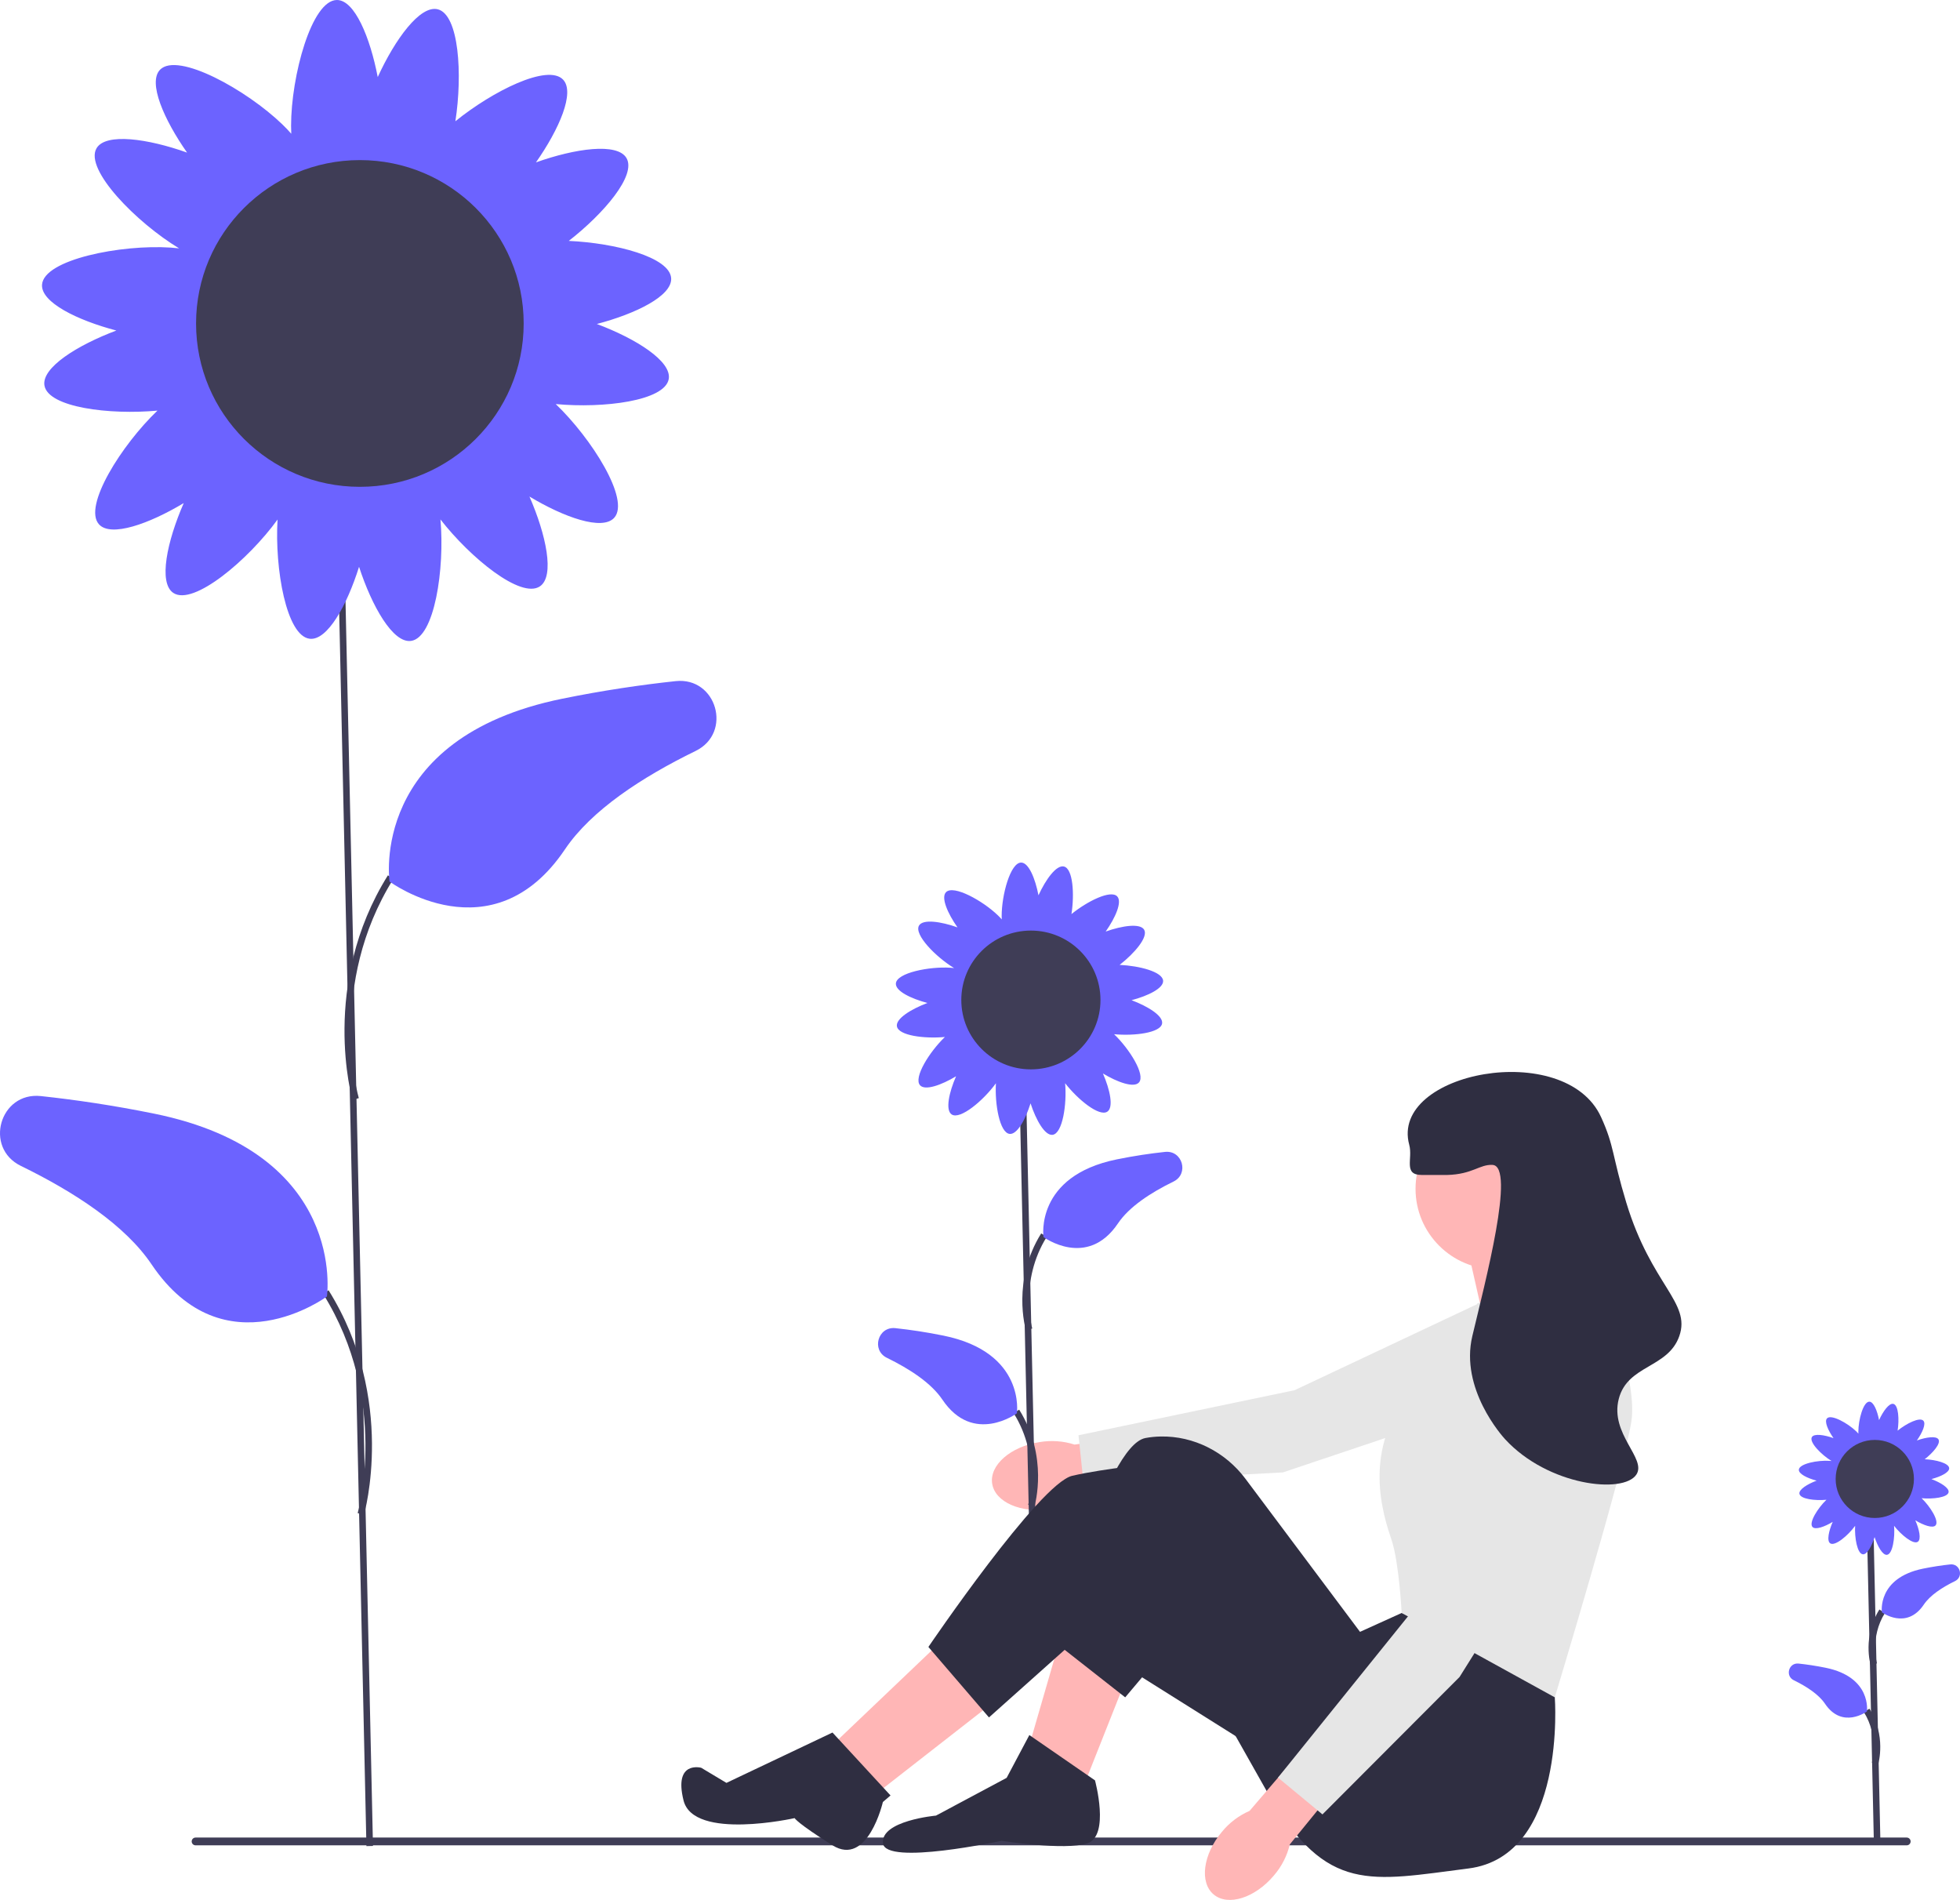 <svg width="227" height="220" viewBox="0 0 227 220" fill="none" xmlns="http://www.w3.org/2000/svg">
<g clip-path="url(#clip0_254_2309)">
<path d="M120.425 166.982C117.049 167.498 114.579 169.652 114.909 171.794C115.239 173.937 118.242 175.254 121.619 174.738C122.971 174.55 124.258 174.042 125.372 173.256L139.648 170.89L138.695 165.264L124.452 167.274C123.152 166.857 121.771 166.757 120.425 166.982Z" fill="#FFB6B6"/>
<path d="M181.941 149.444L176.405 161.155L148.578 170.496L125.488 171.724L124.909 166.194L149.934 160.977L175.613 148.877L181.941 149.444Z" fill="#E6E6E6"/>
<path d="M118.806 124.942L118.047 124.959L119.498 190.688L120.257 190.672L118.806 124.942Z" fill="#3F3D56"/>
<path d="M118.823 154.045C118.754 153.812 117.181 148.269 120.587 142.82L121.231 143.22C118.01 148.372 119.535 153.778 119.551 153.833L118.823 154.045Z" fill="#3F3D56"/>
<path d="M120.854 143.24C120.854 143.24 119.818 136.183 129.358 134.246C131.346 133.842 133.214 133.566 134.927 133.383C136.949 133.166 137.738 135.925 135.911 136.817C133.266 138.107 130.778 139.734 129.481 141.66C125.904 146.972 120.854 143.24 120.854 143.24Z" fill="#6C63FF"/>
<path d="M119.804 174.455L119.076 174.243C119.091 174.188 120.616 168.782 117.395 163.63L118.039 163.23C121.446 168.679 119.873 174.222 119.804 174.455Z" fill="#3F3D56"/>
<path d="M117.773 163.65C117.773 163.65 118.809 156.593 109.268 154.656C107.281 154.252 105.412 153.976 103.699 153.792C101.677 153.576 100.889 156.335 102.715 157.226C105.36 158.517 107.849 160.144 109.145 162.07C112.722 167.382 117.773 163.65 117.773 163.65Z" fill="#6C63FF"/>
<path d="M131.052 115.816C132.972 115.311 134.768 114.431 134.708 113.561C134.637 112.527 131.971 111.835 129.671 111.729C131.406 110.376 133 108.505 132.513 107.659C132.064 106.881 129.98 107.183 128.056 107.868C129.194 106.245 129.995 104.417 129.385 103.791C128.626 103.011 125.932 104.357 124.093 105.844C124.451 103.527 124.27 100.603 123.228 100.338C122.356 100.117 121.12 101.818 120.273 103.671C119.898 101.726 119.14 99.88 118.266 99.88C117.019 99.88 116.009 103.626 116.009 106.067C116.009 106.205 116.013 106.335 116.019 106.459C115.894 106.315 115.751 106.164 115.587 106.005C113.831 104.305 110.432 102.417 109.564 103.309C108.954 103.934 109.754 105.763 110.893 107.386C108.969 106.701 106.884 106.399 106.436 107.177C105.834 108.222 108.408 110.831 110.5 112.096C110.374 112.081 110.242 112.069 110.102 112.059C107.659 111.893 103.842 112.643 103.757 113.883C103.698 114.753 105.493 115.633 107.414 116.137C105.502 116.854 103.716 117.967 103.878 118.85C104.075 119.921 107.076 120.296 109.436 120.076C107.673 121.763 105.761 124.784 106.559 125.67C107.143 126.318 109.027 125.647 110.729 124.625C109.912 126.492 109.469 128.545 110.217 129.044C111.205 129.703 113.915 127.409 115.344 125.435C115.199 127.85 115.778 131.168 116.928 131.298C117.797 131.397 118.76 129.649 119.354 127.759C119.984 129.696 121.019 131.526 121.91 131.405C123.069 131.247 123.574 127.846 123.358 125.43C124.832 127.322 127.313 129.347 128.249 128.722C128.996 128.224 128.553 126.17 127.737 124.303C129.438 125.325 131.322 125.997 131.906 125.348C132.704 124.463 130.793 121.441 129.03 119.755C131.389 119.974 134.391 119.599 134.588 118.528C134.75 117.646 132.963 116.533 131.052 115.816ZM120.711 122.647C120.218 122.714 119.766 122.81 119.423 123.055C119.058 122.694 118.526 122.584 117.934 122.517C117.271 122.441 116.668 122.434 116.209 122.815C116.04 122.349 115.627 122.018 115.145 121.697C114.731 121.421 114.33 121.194 113.91 121.15C113.877 120.639 113.552 120.205 113.153 119.763C112.899 119.481 112.645 119.229 112.363 119.06C112.77 118.566 112.723 117.942 112.597 117.257C112.508 116.768 112.391 116.323 112.13 115.992C112.475 115.613 112.561 115.077 112.601 114.484C112.646 113.837 112.627 113.25 112.252 112.813C113.221 112.936 113.688 112.334 114.123 111.58C114.371 111.149 114.571 110.734 114.586 110.314C115.095 110.246 115.508 109.893 115.923 109.467C116.278 109.102 116.579 108.742 116.693 108.327C117.099 108.667 117.654 108.719 118.266 108.719C118.862 108.719 119.403 108.67 119.807 108.353C120.12 108.635 120.557 108.781 121.04 108.904C121.501 109.021 121.936 109.099 122.332 109.02C122.476 109.349 122.733 109.648 123.026 109.949C123.441 110.375 123.854 110.728 124.363 110.796C124.378 111.216 124.578 111.631 124.826 112.062C125.118 112.569 125.425 113.008 125.889 113.203C125.835 113.498 125.841 113.822 125.864 114.163C125.905 114.756 125.99 115.291 126.335 115.671C126.074 116.002 125.958 116.447 125.868 116.936C125.742 117.621 125.695 118.245 126.102 118.739C125.82 118.907 125.566 119.159 125.312 119.441C124.914 119.883 124.588 120.318 124.555 120.829C124.136 120.873 123.734 121.1 123.32 121.376C122.754 121.753 122.283 122.144 122.193 122.751C121.768 122.546 121.26 122.572 120.711 122.647Z" fill="#6C63FF"/>
<path d="M119.394 123.826C123.845 123.826 127.453 120.228 127.453 115.79C127.453 111.352 123.845 107.755 119.394 107.755C114.943 107.755 111.335 111.352 111.335 115.79C111.335 120.228 114.943 123.826 119.394 123.826Z" fill="#3F3D56"/>
<path d="M22.201 213.228C22.201 213.477 22.402 213.678 22.652 213.678H220.829C221.079 213.678 221.281 213.477 221.281 213.228C221.281 212.978 221.079 212.777 220.829 212.777H22.652C22.402 212.777 22.201 212.978 22.201 213.228Z" fill="#3F3D56"/>
<path d="M130.617 193.913L125.648 206.447L119.216 202.075L123.017 188.958L130.617 193.913Z" fill="#FFB6B6"/>
<path d="M109.862 189.25L96.707 201.783L101.969 207.321L115.416 196.828L109.862 189.25Z" fill="#FFB6B6"/>
<path d="M184.406 148.442L184.26 147.422L180.898 140.864L169.79 143.779L171.836 152.815L184.406 148.442Z" fill="#FFB6B6"/>
<path d="M179.729 192.164L180.071 196.542C180.071 196.542 181.483 214.9 170.082 216.357C158.681 217.815 153.711 219.272 146.988 207.904L136.464 189.25L130.317 196.542L122.14 190.124C122.14 190.124 127.986 167.389 132.664 166.514C133.248 166.405 133.833 166.35 134.409 166.338C138.281 166.258 141.931 168.146 144.248 171.241L157.512 188.958L162.335 186.772L179.729 192.164Z" fill="#2F2E41"/>
<path d="M116.585 205.864L119.216 200.909L126.817 206.155C126.817 206.155 128.571 212.568 125.94 213.442C123.309 214.317 116.001 213.151 116.001 213.151C116.001 213.151 102.554 216.066 102.261 213.442C101.969 210.819 108.4 210.236 108.4 210.236L116.585 205.864Z" fill="#2F2E41"/>
<path d="M145.234 202.366L124.917 189.602L114.539 198.868L107.523 190.707C107.523 190.707 120.386 171.761 124.186 170.886C127.986 170.012 134.125 169.429 134.125 169.429L152.835 186.626L145.234 202.366Z" fill="#2F2E41"/>
<path d="M96.415 200.617L103.138 207.904L102.252 208.66C102.252 208.66 100.507 216.235 96.415 213.673C92.322 211.11 92.03 210.527 92.03 210.527C92.03 210.527 80.337 213.151 79.167 208.487C77.998 203.823 81.213 204.698 81.213 204.698L84.133 206.447L96.415 200.617Z" fill="#2F2E41"/>
<path d="M173.298 146.985C178.464 146.985 182.652 142.809 182.652 137.658C182.652 132.506 178.464 128.33 173.298 128.33C168.131 128.33 163.943 132.506 163.943 137.658C163.943 142.809 168.131 146.985 173.298 146.985Z" fill="#FFB6B6"/>
<path d="M171.105 150.92L184.552 146.839C184.552 146.839 189.814 159.081 188.937 164.619C188.06 170.158 180.071 196.542 180.071 196.542L162.335 186.772C162.335 186.772 162.043 180.942 161.166 178.319C160.289 175.696 157.512 167.68 163.651 160.976C169.79 154.272 171.105 150.92 171.105 150.92Z" fill="#E6E6E6"/>
<path d="M39.782 59.012L39.023 59.028L42.438 213.767L43.197 213.75L39.782 59.012Z" fill="#3F3D56"/>
<path d="M40.827 127.37C40.788 127.237 37.026 113.992 44.925 101.359L45.569 101.759C37.848 114.108 41.517 127.028 41.555 127.157L40.827 127.37Z" fill="#3F3D56"/>
<path d="M45.115 102.078C45.115 102.078 42.677 85.462 65.137 80.902C69.816 79.952 74.215 79.303 78.248 78.871C83.007 78.36 84.864 84.856 80.564 86.955C74.337 89.994 68.479 93.823 65.426 98.357C57.005 110.862 45.115 102.078 45.115 102.078Z" fill="#6C63FF"/>
<path d="M42.152 175.418L41.424 175.205C41.461 175.076 45.124 162.145 37.41 149.807L38.054 149.407C45.953 162.041 42.191 175.286 42.152 175.418Z" fill="#3F3D56"/>
<path d="M37.863 150.126C37.863 150.126 40.301 133.511 17.841 128.951C13.162 128.001 8.763 127.351 4.731 126.919C-0.029 126.408 -1.885 132.905 2.415 135.003C8.642 138.042 14.499 141.871 17.553 146.405C25.973 158.91 37.863 150.126 37.863 150.126Z" fill="#6C63FF"/>
<path d="M69.123 37.516C73.644 36.327 77.872 34.257 77.731 32.208C77.565 29.774 71.288 28.143 65.874 27.895C69.958 24.709 73.71 20.305 72.563 18.313C71.508 16.482 66.6 17.192 62.072 18.804C64.751 14.984 66.635 10.68 65.201 9.207C63.413 7.372 57.07 10.539 52.741 14.04C53.584 8.586 53.158 1.701 50.704 1.078C48.652 0.557 45.743 4.562 43.748 8.925C42.867 4.346 41.082 0 39.023 0C36.089 0 33.711 8.82 33.711 14.566C33.711 14.891 33.719 15.196 33.734 15.489C33.44 15.148 33.102 14.793 32.718 14.42C28.583 10.417 20.581 5.973 18.537 8.072C17.102 9.545 18.986 13.849 21.666 17.669C17.138 16.057 12.23 15.347 11.175 17.178C9.757 19.639 15.817 25.781 20.742 28.76C20.446 28.724 20.135 28.694 19.804 28.672C14.054 28.28 5.067 30.046 4.868 32.964C4.728 35.013 8.955 37.084 13.476 38.273C8.975 39.96 4.77 42.581 5.152 44.658C5.615 47.179 12.681 48.062 18.236 47.545C14.086 51.516 9.585 58.628 11.463 60.713C12.84 62.24 17.275 60.659 21.28 58.254C19.358 62.648 18.314 67.482 20.074 68.657C22.401 70.208 28.781 64.808 32.145 60.16C31.803 65.846 33.167 73.656 35.874 73.964C37.92 74.197 40.188 70.081 41.584 65.632C43.069 70.192 45.504 74.5 47.602 74.214C50.331 73.843 51.521 65.837 51.012 60.148C54.482 64.604 60.322 69.369 62.525 67.9C64.285 66.726 63.242 61.892 61.319 57.497C65.324 59.903 69.76 61.484 71.136 59.956C73.014 57.872 68.514 50.759 64.363 46.788C69.919 47.305 76.984 46.422 77.448 43.901C77.829 41.824 73.624 39.203 69.123 37.516ZM44.781 53.597C43.619 53.755 42.556 53.981 41.748 54.558C40.89 53.708 39.636 53.449 38.242 53.29C36.681 53.113 35.262 53.095 34.181 53.994C33.785 52.897 32.811 52.117 31.678 51.361C30.703 50.711 29.757 50.177 28.769 50.074C28.692 48.871 27.926 47.848 26.988 46.807C26.39 46.143 25.792 45.55 25.128 45.153C26.086 43.99 25.975 42.521 25.679 40.908C25.468 39.758 25.193 38.71 24.579 37.931C25.391 37.037 25.593 35.777 25.689 34.381C25.793 32.857 25.749 31.475 24.867 30.446C27.147 30.735 28.247 29.319 29.27 27.544C29.855 26.53 30.324 25.553 30.36 24.563C31.559 24.404 32.53 23.572 33.508 22.569C34.343 21.711 35.053 20.862 35.32 19.885C36.277 20.687 37.583 20.808 39.023 20.808C40.426 20.808 41.701 20.693 42.651 19.946C43.388 20.61 44.418 20.955 45.555 21.243C46.64 21.519 47.664 21.703 48.595 21.518C48.935 22.292 49.539 22.995 50.23 23.704C51.207 24.707 52.178 25.539 53.378 25.698C53.413 26.688 53.883 27.665 54.467 28.679C55.155 29.872 55.877 30.904 56.97 31.365C56.842 32.058 56.856 32.821 56.911 33.624C57.006 35.02 57.208 36.281 58.021 37.175C57.406 37.953 57.132 39.001 56.92 40.152C56.624 41.764 56.513 43.234 57.471 44.397C56.807 44.793 56.209 45.387 55.611 46.05C54.673 47.091 53.907 48.114 53.83 49.318C52.842 49.42 51.896 49.954 50.922 50.605C49.59 51.492 48.481 52.413 48.268 53.842C47.269 53.359 46.073 53.421 44.781 53.597Z" fill="#6C63FF"/>
<path d="M41.679 56.372C52.157 56.372 60.651 47.902 60.651 37.455C60.651 27.008 52.157 18.538 41.679 18.538C31.201 18.538 22.707 27.008 22.707 37.455C22.707 47.902 31.201 56.372 41.679 56.372Z" fill="#3F3D56"/>
<path d="M216.967 176.399L216.209 176.415L217.025 213.388L217.783 213.372L216.967 176.399Z" fill="#3F3D56"/>
<path d="M216.651 192.82C216.612 192.685 215.707 189.498 217.662 186.371L218.306 186.771C216.536 189.602 217.371 192.578 217.38 192.607L216.651 192.82Z" fill="#3F3D56"/>
<path d="M217.953 186.695C217.953 186.695 217.37 182.725 222.737 181.636C223.855 181.409 224.906 181.253 225.869 181.15C227.007 181.028 227.45 182.58 226.423 183.082C224.935 183.808 223.535 184.723 222.806 185.806C220.794 188.794 217.953 186.695 217.953 186.695Z" fill="#6C63FF"/>
<path d="M217.522 204.3L216.794 204.087C216.802 204.058 217.637 201.083 215.867 198.252L216.511 197.852C218.466 200.979 217.562 204.166 217.522 204.3Z" fill="#3F3D56"/>
<path d="M216.22 198.176C216.22 198.176 216.803 194.206 211.436 193.116C210.318 192.889 209.267 192.734 208.304 192.631C207.166 192.509 206.723 194.061 207.75 194.562C209.238 195.288 210.638 196.203 211.367 197.287C213.379 200.275 216.22 198.176 216.22 198.176Z" fill="#6C63FF"/>
<path d="M223.689 171.269C224.77 170.985 225.78 170.49 225.746 170.001C225.706 169.419 224.207 169.029 222.913 168.97C223.889 168.209 224.785 167.157 224.511 166.681C224.259 166.243 223.087 166.413 222.005 166.798C222.645 165.885 223.095 164.857 222.752 164.505C222.325 164.066 220.809 164.823 219.775 165.66C219.976 164.356 219.875 162.711 219.288 162.563C218.798 162.438 218.103 163.395 217.626 164.437C217.416 163.343 216.989 162.305 216.497 162.305C215.796 162.305 215.228 164.412 215.228 165.785C215.228 165.863 215.23 165.936 215.234 166.006C215.163 165.924 215.083 165.839 214.991 165.75C214.003 164.794 212.091 163.732 211.602 164.234C211.26 164.586 211.71 165.614 212.35 166.527C211.268 166.141 210.095 165.972 209.843 166.41C209.505 166.997 210.952 168.465 212.129 169.177C212.059 169.168 211.984 169.161 211.905 169.156C210.531 169.062 208.384 169.484 208.336 170.181C208.303 170.671 209.313 171.166 210.393 171.45C209.318 171.853 208.313 172.479 208.404 172.975C208.515 173.578 210.203 173.789 211.531 173.665C210.539 174.614 209.464 176.313 209.912 176.812C210.241 177.177 211.301 176.799 212.258 176.224C211.799 177.274 211.549 178.429 211.97 178.71C212.526 179.08 214.05 177.79 214.854 176.68C214.772 178.038 215.098 179.904 215.745 179.978C216.234 180.033 216.776 179.05 217.109 177.987C217.464 179.076 218.046 180.106 218.547 180.038C219.199 179.949 219.484 178.036 219.362 176.677C220.191 177.741 221.586 178.88 222.113 178.529C222.533 178.248 222.284 177.093 221.825 176.043C222.782 176.618 223.841 176.996 224.17 176.631C224.619 176.133 223.544 174.433 222.552 173.484C223.88 173.608 225.568 173.397 225.678 172.795C225.77 172.298 224.765 171.672 223.689 171.269ZM217.873 175.111C217.595 175.149 217.342 175.203 217.148 175.341C216.943 175.138 216.644 175.076 216.311 175.038C215.938 174.996 215.599 174.991 215.34 175.206C215.246 174.944 215.013 174.758 214.742 174.577C214.509 174.422 214.283 174.294 214.047 174.27C214.029 173.982 213.846 173.738 213.622 173.489C213.479 173.33 213.336 173.189 213.177 173.094C213.406 172.816 213.38 172.465 213.309 172.079C213.258 171.805 213.193 171.554 213.046 171.368C213.24 171.155 213.288 170.853 213.311 170.52C213.336 170.156 213.326 169.825 213.115 169.58C213.66 169.649 213.923 169.31 214.167 168.886C214.307 168.644 214.419 168.411 214.427 168.174C214.714 168.136 214.946 167.937 215.18 167.697C215.379 167.493 215.549 167.29 215.613 167.056C215.841 167.248 216.153 167.277 216.497 167.277C216.833 167.277 217.137 167.249 217.364 167.071C217.54 167.229 217.786 167.312 218.058 167.381C218.317 167.447 218.562 167.491 218.784 167.446C218.866 167.631 219.01 167.799 219.175 167.969C219.409 168.208 219.641 168.407 219.927 168.445C219.936 168.682 220.048 168.915 220.188 169.157C220.352 169.443 220.524 169.689 220.786 169.799C220.755 169.965 220.758 170.147 220.771 170.339C220.794 170.673 220.843 170.974 221.037 171.187C220.89 171.373 220.824 171.624 220.774 171.899C220.703 172.284 220.676 172.635 220.905 172.913C220.747 173.008 220.604 173.15 220.461 173.308C220.237 173.557 220.054 173.801 220.035 174.089C219.799 174.113 219.573 174.241 219.34 174.396C219.022 174.608 218.757 174.828 218.706 175.17C218.468 175.054 218.182 175.069 217.873 175.111Z" fill="#6C63FF"/>
<path d="M217.132 175.774C219.636 175.774 221.665 173.751 221.665 171.254C221.665 168.758 219.636 166.734 217.132 166.734C214.628 166.734 212.599 168.758 212.599 171.254C212.599 173.751 214.628 175.774 217.132 175.774Z" fill="#3F3D56"/>
<path d="M141.509 212.125C139.32 214.74 138.899 217.984 140.568 219.373C142.237 220.761 145.363 219.767 147.552 217.152C148.441 216.119 149.068 214.889 149.383 213.565L158.515 202.372L154.066 198.782L144.722 209.687C143.471 210.232 142.369 211.068 141.509 212.125Z" fill="#FFB6B6"/>
<path d="M181.42 156.801L184.598 169.354L169.042 194.183L153.161 210.097L148.014 205.839L164.03 185.969L176.17 160.368L181.42 156.801Z" fill="#E6E6E6"/>
<path d="M164.674 136.055C167.073 136.049 167.209 136.065 167.597 136.055C170.573 135.976 171.351 134.809 172.859 134.889C175.551 135.031 171.998 148.488 170.52 154.709C169.071 160.811 173.969 166.278 174.321 166.66C179.292 172.05 188.024 173.036 189.522 170.741C190.735 168.882 186.437 166.057 187.476 161.996C188.491 158.026 193.181 158.449 194.492 154.709C195.864 150.793 191.251 148.817 188.353 139.261C186.688 133.772 186.983 132.75 185.429 129.35C181.278 120.264 160.928 124.133 163.212 132.557C163.654 134.186 162.478 136.06 164.674 136.055Z" fill="#2F2E41"/>
</g>
<defs>
<clipPath id="clip0_254_2309">
<rect width="227" height="220" fill="white"/>
</clipPath>
</defs>
</svg>
